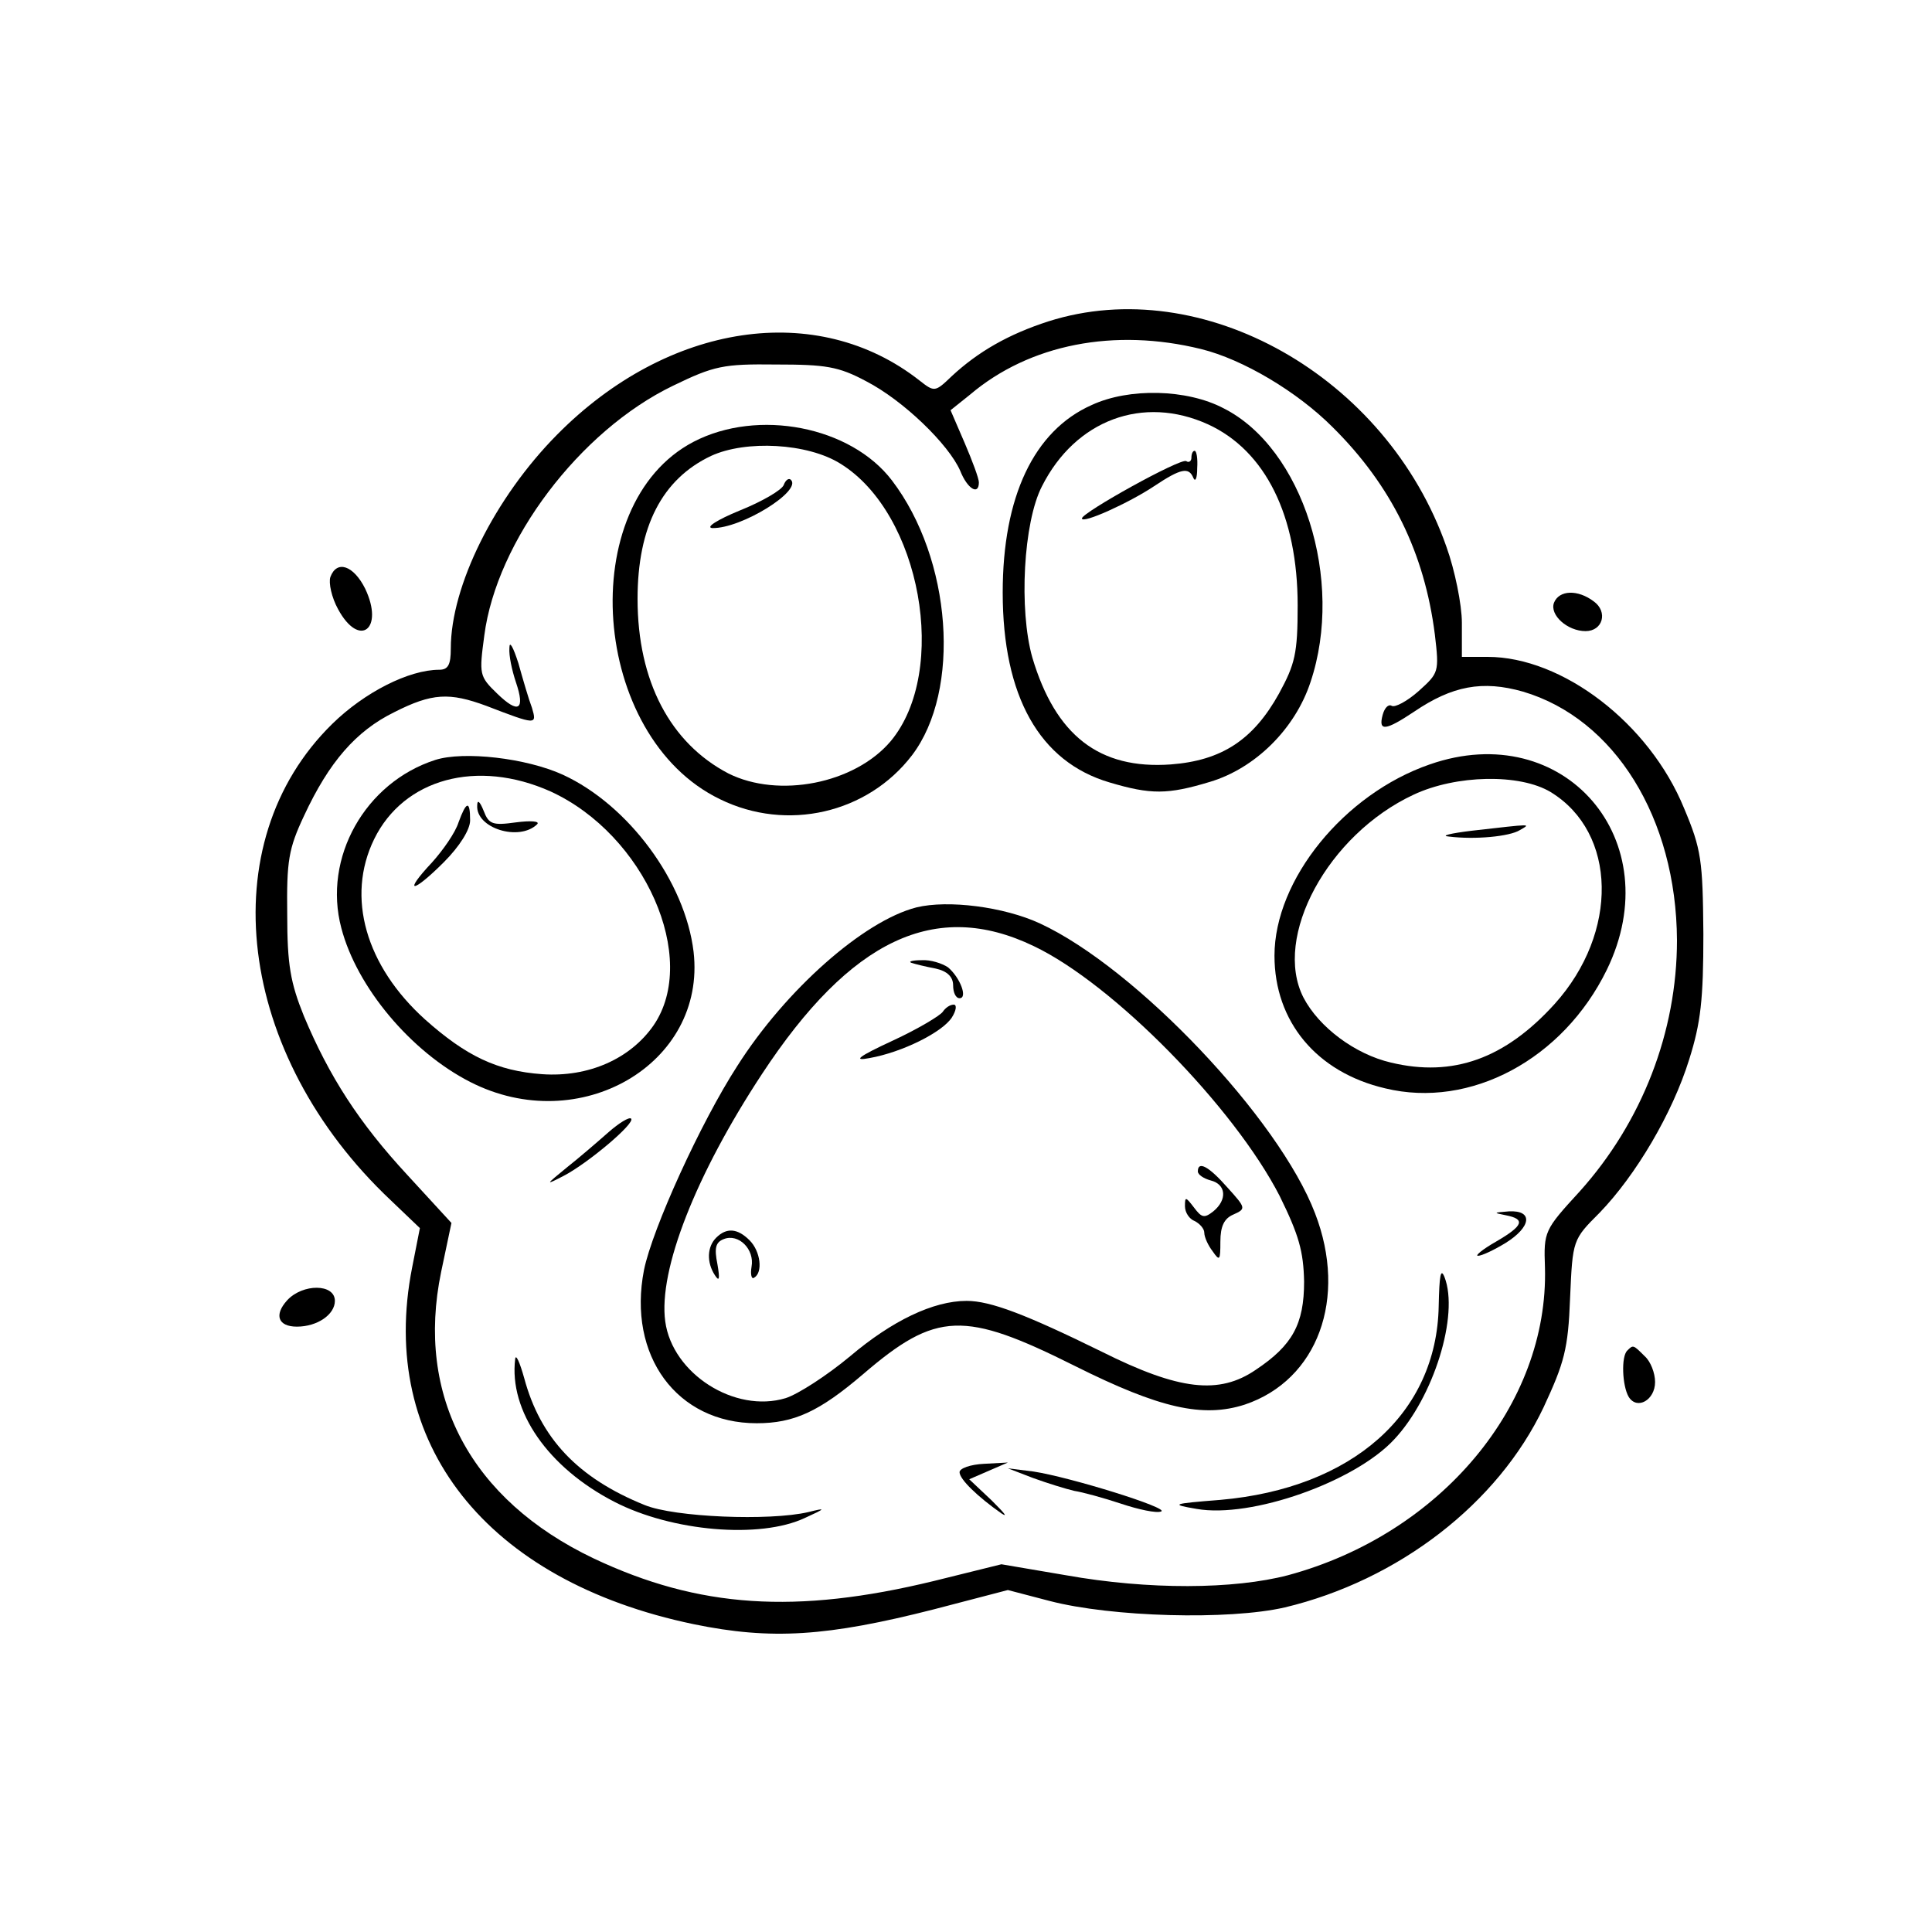 <?xml version="1.0" standalone="no"?>
<!DOCTYPE svg PUBLIC "-//W3C//DTD SVG 20010904//EN"
 "http://www.w3.org/TR/2001/REC-SVG-20010904/DTD/svg10.dtd">
<svg version="1.0" xmlns="http://www.w3.org/2000/svg"
 width="300pt" height="300pt" viewBox="0 0 300 300"
 preserveAspectRatio="xMidYMid meet">
<g transform="translate(0,300) scale(0.1,-0.1)"
fill="#000000" stroke="none">
<path d="M1628 2501 c-62 -20 -109 -47 -150 -85 -26 -25 -27 -25 -50 -7 -159
125 -391 90 -563 -84 -97 -98 -165 -235 -165 -332 0 -25 -4 -33 -18 -33 -47 0
-116 -35 -166 -84 -189 -185 -149 -514 91 -740 l45 -43 -12 -61 c-54 -273 115
-487 437 -554 121 -25 208 -19 373 23 l115 30 65 -17 c96 -25 278 -30 365 -10
176 42 331 161 402 311 32 69 38 90 41 169 4 91 4 91 46 133 56 58 113 154
139 238 18 57 22 93 22 195 -1 114 -3 131 -30 195 -54 132 -189 235 -305 235
l-40 0 0 53 c0 28 -11 82 -24 118 -93 265 -379 426 -618 350z m237 -43 c65
-16 149 -66 204 -121 92 -91 143 -196 159 -322 7 -59 6 -60 -25 -88 -18 -16
-37 -26 -42 -23 -5 3 -11 -3 -14 -14 -7 -26 4 -25 49 5 59 40 106 49 169 31
142 -42 238 -196 239 -386 0 -142 -54 -282 -151 -390 -55 -60 -56 -62 -54
-118 6 -213 -162 -414 -399 -478 -84 -22 -216 -23 -345 0 l-100 17 -105 -26
c-214 -52 -365 -42 -528 35 -191 91 -277 252 -237 445 l16 76 -68 74 c-76 82
-122 154 -161 247 -21 52 -26 80 -26 158 -1 83 2 102 26 153 39 84 81 132 140
161 59 30 86 31 143 10 78 -30 79 -30 71 -3 -5 13 -14 44 -21 69 -8 25 -14 36
-14 24 -1 -12 4 -35 10 -53 15 -44 4 -50 -29 -18 -28 27 -28 30 -20 90 19 147
148 318 293 388 64 31 78 34 160 33 77 0 97 -3 140 -26 58 -30 128 -98 146
-139 11 -28 29 -39 29 -18 0 6 -10 33 -22 61 l-22 51 30 24 c93 79 225 104
359 71z"/>
<path d="M1695 2371 c-90 -40 -138 -143 -138 -291 0 -161 57 -263 166 -295 64
-19 90 -19 156 1 70 21 132 82 156 155 53 158 -12 363 -135 425 -57 30 -147
32 -205 5z m181 -30 c89 -41 139 -142 139 -281 0 -75 -4 -91 -29 -137 -40 -72
-89 -104 -168 -110 -111 -8 -179 45 -215 166 -21 74 -14 210 15 266 52 103
157 142 258 96z"/>
<path d="M1850 2289 c0 -5 -4 -8 -8 -5 -9 5 -162 -80 -162 -89 0 -9 73 24 112
50 42 28 54 30 61 13 3 -7 6 -1 6 15 1 15 -1 27 -4 27 -3 0 -5 -5 -5 -11z"/>
<path d="M1077 2314 c-186 -97 -160 -458 41 -555 104 -51 229 -22 298 68 77
101 62 305 -31 427 -64 84 -208 112 -308 60z m228 -34 c125 -77 169 -322 78
-431 -56 -66 -174 -89 -252 -50 -90 47 -141 143 -141 271 0 112 38 186 114
222 54 25 150 20 201 -12z"/>
<path d="M1217 2247 c-3 -8 -34 -26 -69 -40 -34 -14 -53 -26 -42 -27 45 -1
140 58 122 75 -3 3 -8 0 -11 -8z"/>
<path d="M676 1820 c-109 -35 -175 -152 -146 -261 24 -92 108 -192 200 -239
170 -87 367 28 347 202 -13 109 -101 228 -203 275 -57 26 -154 37 -198 23z
m179 -49 c146 -67 231 -259 160 -363 -36 -52 -101 -81 -173 -76 -70 5 -118 28
-182 85 -92 83 -123 190 -79 280 46 94 160 125 274 74z"/>
<path d="M741 1749 c-2 -35 65 -56 93 -29 5 5 -10 6 -33 3 -36 -5 -42 -3 -50
18 -6 15 -10 18 -10 8z"/>
<path d="M712 1723 c-5 -16 -24 -43 -41 -62 -46 -49 -31 -49 18 0 25 25 41 51
41 65 0 32 -6 30 -18 -3z"/>
<path d="M2220 1813 c-133 -46 -241 -179 -241 -297 0 -102 65 -181 172 -206
132 -32 276 45 344 184 98 201 -66 392 -275 319z m188 -43 c103 -63 106 -218
6 -329 -77 -85 -158 -114 -254 -91 -56 13 -112 55 -136 101 -48 94 38 253 171
315 66 31 165 33 213 4z"/>
<path d="M2285 1710 c-33 -4 -49 -8 -35 -9 40 -5 94 0 110 10 17 10 22 10 -75
-1z"/>
<path d="M1423 1591 c-82 -21 -203 -128 -278 -246 -57 -88 -132 -253 -145
-317 -26 -133 51 -238 175 -238 58 0 97 18 165 76 114 98 157 99 329 13 132
-66 199 -81 264 -60 113 38 160 165 109 297 -56 147 -278 381 -427 450 -56 26
-143 37 -192 25z m182 -60 c124 -59 311 -250 382 -388 30 -61 37 -86 38 -133
0 -66 -18 -99 -75 -137 -57 -39 -119 -32 -239 28 -118 58 -173 79 -210 79 -52
0 -116 -31 -181 -86 -36 -30 -81 -59 -100 -65 -79 -24 -176 38 -187 119 -11
80 48 229 150 384 138 210 270 272 422 199z"/>
<path d="M1415 1505 c6 -2 22 -6 38 -9 18 -4 27 -13 27 -26 0 -11 4 -20 10
-20 13 0 1 32 -18 48 -9 6 -27 12 -41 11 -14 0 -21 -2 -16 -4z"/>
<path d="M1464 1429 c-4 -6 -39 -27 -78 -45 -54 -25 -62 -32 -36 -27 51 9 113
40 128 63 7 11 8 20 3 20 -6 0 -13 -5 -17 -11z"/>
<path d="M1860 1181 c0 -5 9 -11 20 -14 24 -6 26 -30 4 -48 -14 -11 -18 -10
-30 6 -13 17 -14 17 -14 2 0 -10 7 -20 15 -23 8 -4 15 -12 15 -18 0 -7 6 -20
13 -29 11 -16 12 -14 12 15 0 24 6 36 20 42 20 9 20 10 -9 42 -29 33 -46 42
-46 25z"/>
<path d="M1112 1078 c-14 -14 -15 -38 -2 -58 7 -11 8 -6 4 17 -5 25 -3 34 10
39 23 9 48 -16 43 -43 -2 -12 0 -20 4 -17 14 8 10 41 -7 58 -19 19 -36 20 -52
4z"/>
<path d="M945 1242 c-17 -15 -46 -40 -65 -55 -33 -27 -34 -28 -5 -13 37 19
112 82 105 89 -3 3 -19 -7 -35 -21z"/>
<path d="M2338 1113 c31 -6 28 -16 -15 -41 -21 -12 -33 -22 -28 -22 6 0 25 9
43 20 40 25 43 51 5 49 -24 -2 -25 -2 -5 -6z"/>
<path d="M2234 972 c-3 -167 -134 -283 -339 -301 -76 -6 -78 -7 -37 -14 85
-15 246 42 307 108 61 65 101 193 78 252 -6 15 -8 2 -9 -45z"/>
<path d="M800 890 c-10 -81 51 -169 154 -222 89 -46 226 -58 296 -25 33 15 33
16 5 9 -60 -14 -208 -8 -254 11 -104 42 -162 104 -187 197 -7 25 -13 38 -14
30z"/>
<path d="M1490 714 c0 -11 28 -38 65 -64 11 -7 4 1 -15 20 l-35 33 30 13 30
13 -37 -2 c-21 -1 -38 -7 -38 -13z"/>
<path d="M1604 705 c22 -8 51 -17 64 -20 13 -2 46 -11 73 -20 27 -9 55 -15 62
-12 14 5 -140 53 -198 62 l-40 5 39 -15z"/>
<path d="M513 2104 c-3 -9 2 -32 12 -50 33 -61 72 -31 42 32 -18 36 -44 45
-54 18z"/>
<path d="M2413 2064 c-7 -19 21 -44 49 -44 27 0 35 30 13 46 -25 19 -54 18
-62 -2z"/>
<path d="M446 981 c-21 -23 -14 -41 15 -41 32 0 59 19 59 40 0 27 -50 27 -74
1z"/>
<path d="M2527 903 c-10 -9 -8 -55 2 -72 13 -21 41 -5 41 23 0 14 -7 32 -16
40 -18 18 -18 18 -27 9z"/>
</g>
</svg>
